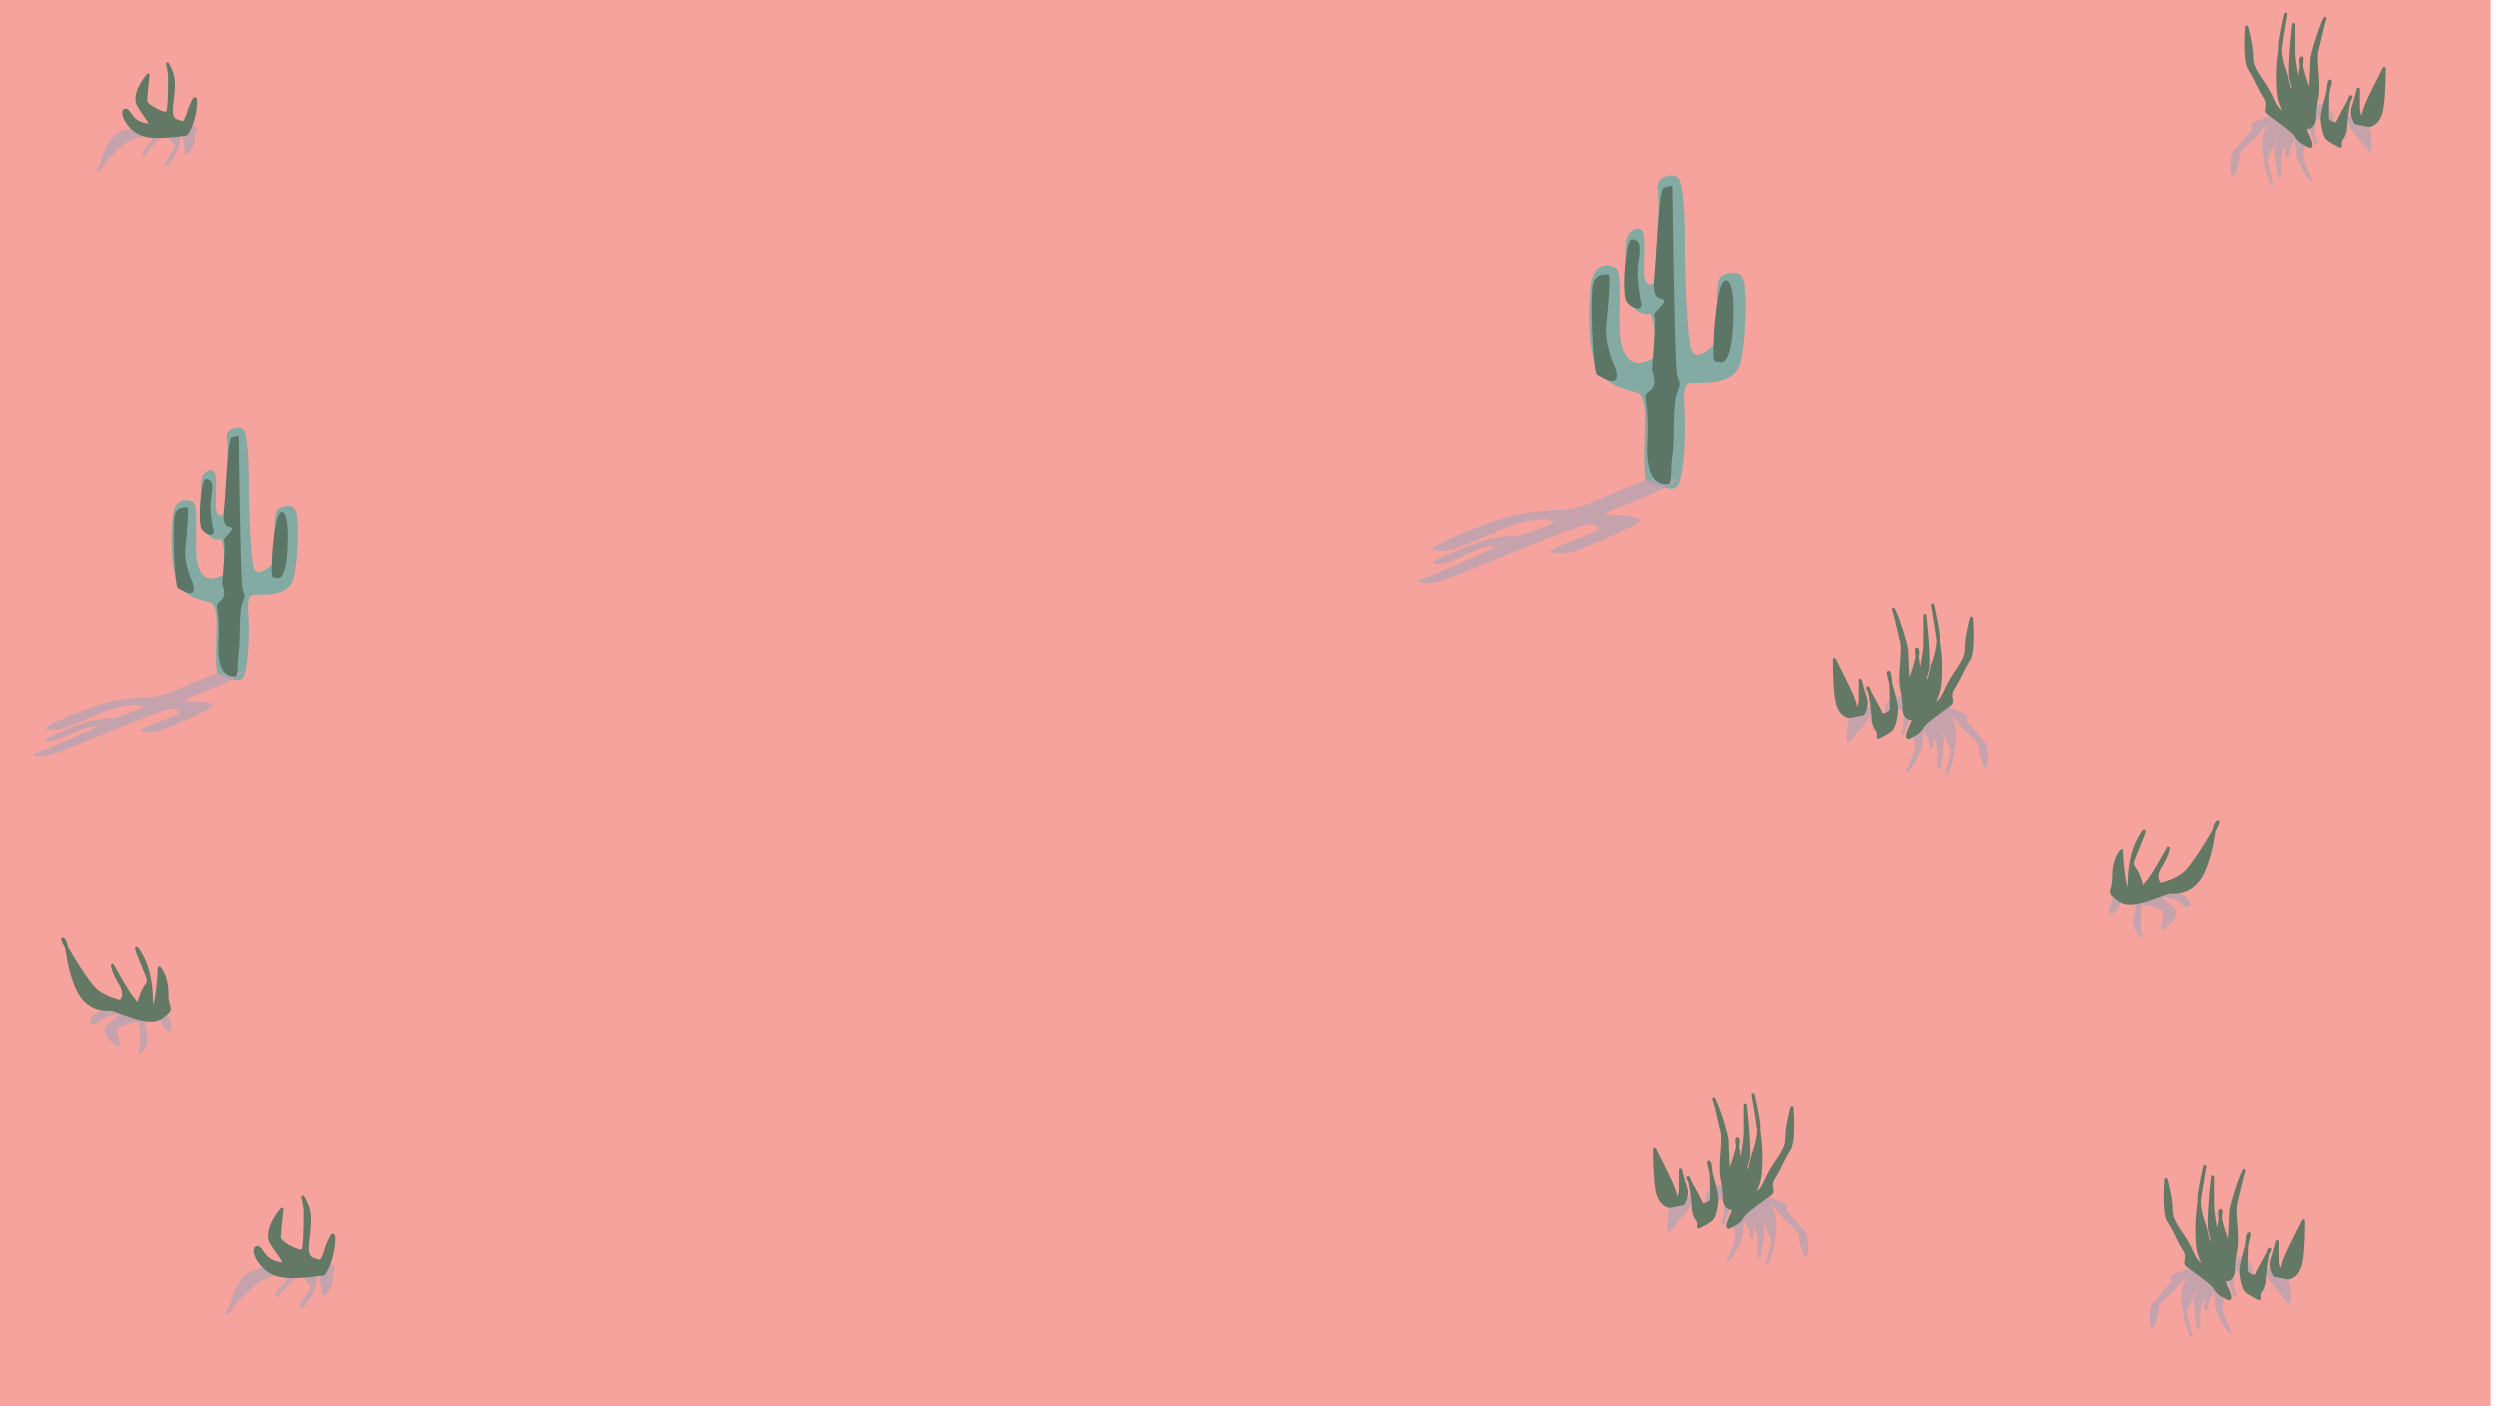 <svg id="圖層_1" data-name="圖層 1" xmlns="http://www.w3.org/2000/svg" viewBox="0 0 1920 1080"><defs><style>.cls-1{fill:#f6a39e;}.cls-2,.cls-5{opacity:0.7;}.cls-3,.cls-5{fill:#b2a3b2;}.cls-4{fill:#637965;}.cls-6{fill:#83aaa3;}.cls-7{fill:#5b7566;}</style></defs><title>活動巴士</title><rect class="cls-1" x="-7.7" y="-2.49" width="1920.5" height="1092.49"/><g class="cls-2"><path class="cls-3" d="M1388.09,964.41c0,.35-.5.62-1.07.66a1.35,1.35,0,0,1-1.27-.51c-.16-.35-4-8.47-4-14.43,0-3.26-3.36-6.28-7.25-9.77a57,57,0,0,1-8.56-8.92c-2.31-3.21-4.52-4.67-6.25-5.32a33.32,33.32,0,0,1,2.52,3.63c2,3.67,2,8.43,2,14.45a54.09,54.09,0,0,1-1.63,9.85,12.71,12.71,0,0,1-.37,4.5,111.55,111.55,0,0,1-4,11.91,1.35,1.35,0,0,1-1.4.52c-.63-.08-1-.44-.93-.82,0-.13,2.55-8.63,4.3-16.16-.55-5.51-4.17-10.64-4.22-10.7l-.06-.11c-.44-1-1.42-3.43-2.49-6.28l-1-.72a33.3,33.3,0,0,0,1.76,4.23c2,3.6-1.52,23-1.93,25.2-.07.38-.6.66-1.25.64s-1.13-.34-1.13-.71V953.69c0-3.74-1.24-8-2.4-11.52-.1.41-.2.84-.32,1.29-.25,1-.53,2.13-.76,3.15.66,2,.58,3.41-.45,4a2.07,2.07,0,0,1-1.6.18c-1-.28-1.13-.78-.36-4.18a59.77,59.77,0,0,0-4-8.14c-.25-.44-.52-.9-.82-1.37-.07,1.64-.23,3.61-.44,5.94s-.39,4.43-.39,5.88c0,3.64-9.12,19.62-10.87,20.08a1.83,1.83,0,0,1-1.29-.12c-.6-.33-.39-.7-.1-1.22a80.87,80.87,0,0,0,3.94-9.16c.67-1.72,1.33-3.43,2-5,.94-2.23.48-5.93,0-9.84-.51-4.11-1-8.37,0-11.47a37.23,37.23,0,0,0,2-10.53.47.47,0,0,1,0-.17,6.2,6.2,0,0,1,5.57-3.79h.55c.24,0,.47,0,.71,0l-.82-1.73c-4.71-5.63-3.32-6.46-2.86-6.74a2.4,2.4,0,0,1,1.23-.29,4.74,4.74,0,0,1,1.3.21c4.08,1.22,8.3,2.47,10.46,5.06,1.23,1.47,10.41,5.47,15.89,7.86,3.23,1.41,5.1,2.23,5.76,2.62,1.23.74,1,1.71.73,2.65-.31,1.2-.7,2.69,1.4,4.57a66.38,66.38,0,0,1,6,6.6,65,65,0,0,0,5.89,6.45C1390,948.65,1388.29,962.81,1388.09,964.41Z"/><path class="cls-3" d="M1325.93,934.77c-.55,4.45-1.4,5-1.81,5.2a2,2,0,0,1-1.67.17c-1-.36-1-.78,1.11-5.59a103,103,0,0,0,.52-11.69c0-.66-1.09-1.17-1.73-1.41a11.12,11.12,0,0,0-3.89-.71c-.31.85-2,2.78-6.22,7.36-.91,1-1.88,2-2.63,2.87a4.36,4.36,0,0,1-1.39,1.88,2,2,0,0,1-1.77.15c-.78-.35-1-.44,1-2.68a47.41,47.41,0,0,0,2.67-12.2c0-2.26,3.14-5.35,4-6.14v-2.16c0-.24.21-.47.56-.6a1.85,1.85,0,0,1,.63-.11,1.89,1.89,0,0,1,.53.08c.83.24,8.19,2.45,10.25,3.69,2.44,1.45,4.33,6.56,4.33,10,0,1.92-2.07,6.51-3.9,10.56Z"/><path class="cls-3" d="M1302.57,936.08a1.31,1.31,0,0,1-1.3.53c-.6,0-1-.35-1-.7v-8.3a4.64,4.64,0,0,0-1.55-3.9,1.51,1.51,0,0,0,0,.34c0,2.35-4.76,8.22-10.07,14.54l-6,7.12a1.56,1.56,0,0,1-1.34.37c-.54-.07-.92-.36-.92-.69,0-.54,0-13.18,2-19.11s8.16-7.68,11.11-7.68h.23l9.94,1.18a1.39,1.39,0,0,1,.76.31c.18.15,4.28,3.89,2.13,7.73C1304.57,931.32,1302.59,936,1302.57,936.08Z"/></g><path class="cls-4" d="M1377.35,850.75a1.19,1.19,0,0,0-2.33-.24c-.17.57-4,14.19-4,24.18,0,5.47-3.36,10.53-7.25,16.39a92.59,92.59,0,0,0-8.55,14.95c-2.31,5.39-4.53,7.84-6.26,8.93,1.26-2.68,2.2-5.14,2.52-6.09,2-6.15,2-14.13,2-24.24a148.64,148.64,0,0,0-1.64-16.5,35.38,35.38,0,0,0-.36-7.55c-2-11.84-4-19.89-4-20a1.19,1.19,0,0,0-2.33.49c0,.22,2.55,14.49,4.29,27.1a61.57,61.57,0,0,1-4.21,17.95.64.64,0,0,0-.06.18c-.44,1.75-1.43,5.76-2.49,10.54-.31.37-.63.78-1,1.21.68-3.1,1.28-5.66,1.77-7.11,2-6-1.53-38.56-1.94-42.25a1.17,1.17,0,0,0-1.25-1.06,1.19,1.19,0,0,0-1.12,1.19v19.88c0,6.27-1.25,13.43-2.4,19.32-.1-.69-.21-1.41-.32-2.16-.25-1.71-.53-3.58-.77-5.29.66-3.44.59-5.72-.44-6.75a1.36,1.36,0,0,0-1.61-.31c-1,.48-1.12,1.32-.36,7a139.13,139.13,0,0,1-4,13.66c-.25.74-.53,1.51-.82,2.29-.08-2.75-.24-6-.44-10s-.39-7.43-.39-9.86c0-6.1-9.12-32.91-10.87-33.68a1.2,1.2,0,0,0-1.29.21c-.61.55-.4,1.18-.11,2,1.31,3.93,2.65,9.74,3.95,15.37.66,2.87,1.33,5.75,2,8.4.93,3.73.47,9.93,0,16.49-.51,6.9-1,14,0,19.24a100.86,100.86,0,0,1,2,17.66.9.9,0,0,0,0,.28c1.28,5.13,4,6.18,5.57,6.35.18,0,.36,0,.55,0a5.83,5.83,0,0,0,.71-.06c-.43,1.52-.73,2.57-.83,2.9-4.7,9.44-3.31,10.84-2.86,11.29a1.72,1.72,0,0,0,1.23.5,3,3,0,0,0,1.3-.35c4.08-2,8.3-4.15,10.47-8.48,1.23-2.47,10.4-9.18,15.88-13.19,3.24-2.36,5.1-3.74,5.76-4.39,1.24-1.24,1-2.87.74-4.44a9.57,9.57,0,0,1,1.4-7.67,110.55,110.55,0,0,0,6-11.07,107.5,107.5,0,0,1,5.89-10.8C1379.25,877.18,1377.56,853.43,1377.35,850.75Z"/><path class="cls-4" d="M1315.2,900.46c-.56-7.47-1.4-8.31-1.81-8.72a1.33,1.33,0,0,0-1.67-.29c-1,.6-1,1.3,1.11,9.38.3,4.33.51,10.71.51,19.59,0,1.11-1.08,2-1.73,2.38a7.26,7.26,0,0,1-3.89,1.17c-.3-1.42-2-4.65-6.22-12.33-.91-1.65-1.88-3.42-2.63-4.82a8.1,8.1,0,0,0-1.38-3.15,1.29,1.29,0,0,0-1.77-.24c-.78.58-1,.72,1,4.49a125.9,125.9,0,0,1,2.68,20.45c0,3.79,3.13,9,4,10.29v3.63a1.2,1.2,0,0,0,.57,1,1.17,1.17,0,0,0,.62.18,1.13,1.13,0,0,0,.54-.13c.83-.41,8.18-4.12,10.25-6.18,2.43-2.44,4.32-11,4.32-16.75,0-3.22-2.07-10.91-3.9-17.7C1315.6,902,1315.4,901.21,1315.2,900.46Z"/><path class="cls-4" d="M1291.84,898.26a1.19,1.19,0,0,0-2.35.29v13.92c0,3.81-1,5.85-1.55,6.52a2.79,2.79,0,0,1,0-.56c0-3.93-4.77-13.78-10.07-24.39l-6-11.93a1.21,1.21,0,0,0-1.34-.63,1.2,1.2,0,0,0-.92,1.17c0,.89,0,22.1,2,32,2,10.19,8.15,12.88,11.11,12.88a.93.93,0,0,0,.23,0l9.94-2a1.2,1.2,0,0,0,.76-.5c.17-.27,4.27-6.53,2.13-13C1293.84,906.24,1291.86,898.34,1291.84,898.26Z"/><g class="cls-2"><path class="cls-3" d="M1526.09,588.41c0,.35-.5.62-1.07.66a1.35,1.35,0,0,1-1.27-.51c-.16-.35-4-8.47-4-14.43,0-3.26-3.36-6.28-7.25-9.77a57,57,0,0,1-8.56-8.92c-2.31-3.21-4.52-4.67-6.25-5.32a33.32,33.32,0,0,1,2.52,3.63c2,3.67,2,8.43,2,14.45a54.09,54.09,0,0,1-1.63,9.85,12.71,12.71,0,0,1-.37,4.5,111.55,111.55,0,0,1-4,11.91,1.35,1.35,0,0,1-1.4.52c-.63-.08-1-.44-.93-.82,0-.13,2.55-8.63,4.3-16.16-.55-5.51-4.17-10.64-4.22-10.7l-.06-.11c-.44-1-1.42-3.43-2.49-6.28l-1-.72a33.3,33.3,0,0,0,1.76,4.23c2,3.6-1.52,23-1.93,25.2-.07.38-.6.66-1.25.64s-1.13-.34-1.13-.71V577.69c0-3.74-1.24-8-2.4-11.52-.1.41-.2.84-.32,1.29-.25,1-.53,2.13-.76,3.15.66,2,.58,3.41-.45,4a2.07,2.07,0,0,1-1.6.18c-1-.28-1.13-.78-.36-4.18a59.77,59.77,0,0,0-4-8.14c-.25-.44-.52-.9-.82-1.37-.07,1.64-.23,3.61-.44,5.94s-.39,4.43-.39,5.88c0,3.64-9.12,19.62-10.87,20.08a1.83,1.83,0,0,1-1.29-.12c-.6-.33-.39-.7-.1-1.22a80.87,80.87,0,0,0,3.94-9.16c.67-1.72,1.33-3.43,2-5,.94-2.23.48-5.93,0-9.84-.51-4.11-1-8.37,0-11.47a37.23,37.23,0,0,0,2-10.53.47.47,0,0,1,0-.17,6.2,6.2,0,0,1,5.57-3.79h.55c.24,0,.47,0,.71,0l-.82-1.73c-4.71-5.63-3.32-6.46-2.86-6.74a2.4,2.4,0,0,1,1.23-.29,4.74,4.74,0,0,1,1.3.21c4.08,1.22,8.3,2.47,10.46,5.06,1.23,1.47,10.41,5.47,15.89,7.86,3.23,1.41,5.1,2.23,5.76,2.62,1.23.74,1,1.71.73,2.65-.31,1.2-.7,2.69,1.4,4.57a66.38,66.38,0,0,1,6,6.6,65,65,0,0,0,5.89,6.45C1528,572.65,1526.29,586.81,1526.09,588.41Z"/><path class="cls-3" d="M1463.93,558.77c-.55,4.45-1.4,5-1.81,5.2a2,2,0,0,1-1.67.17c-1-.36-1-.78,1.11-5.59a103,103,0,0,0,.52-11.69c0-.66-1.09-1.17-1.73-1.41a11.12,11.12,0,0,0-3.89-.71c-.31.85-2,2.78-6.22,7.36-.91,1-1.88,2-2.63,2.87a4.36,4.36,0,0,1-1.39,1.88,2,2,0,0,1-1.77.15c-.78-.35-1-.44,1-2.68a47.41,47.41,0,0,0,2.67-12.2c0-2.26,3.14-5.35,4-6.14v-2.16c0-.24.21-.47.56-.6a1.85,1.85,0,0,1,.63-.11,1.89,1.89,0,0,1,.53.08c.83.24,8.19,2.45,10.25,3.69,2.44,1.45,4.33,6.56,4.33,10,0,1.92-2.07,6.51-3.9,10.56Z"/><path class="cls-3" d="M1440.57,560.08a1.31,1.31,0,0,1-1.3.53c-.6,0-1-.35-1-.7v-8.3a4.64,4.64,0,0,0-1.55-3.9,1.51,1.51,0,0,0,0,.34c0,2.35-4.76,8.22-10.07,14.54l-6,7.12a1.56,1.56,0,0,1-1.34.37c-.54-.07-.92-.36-.92-.69,0-.54,0-13.18,2-19.11s8.16-7.68,11.11-7.68h.23l9.94,1.18a1.39,1.39,0,0,1,.76.31c.18.15,4.28,3.89,2.13,7.73C1442.57,555.32,1440.59,560,1440.57,560.08Z"/></g><path class="cls-4" d="M1515.35,474.75a1.19,1.19,0,0,0-2.33-.24c-.17.57-4,14.19-4,24.18,0,5.47-3.36,10.53-7.25,16.39a92.59,92.59,0,0,0-8.55,14.95c-2.31,5.39-4.53,7.84-6.26,8.93,1.26-2.68,2.2-5.14,2.52-6.09,2-6.15,2-14.13,2-24.24a148.64,148.64,0,0,0-1.64-16.5,35.38,35.38,0,0,0-.36-7.55c-2-11.84-4-19.89-4-20a1.19,1.19,0,0,0-2.33.49c0,.22,2.55,14.49,4.29,27.1a61.57,61.57,0,0,1-4.21,17.95.64.64,0,0,0-.06.18c-.44,1.75-1.43,5.76-2.49,10.54-.31.37-.63.78-1,1.21.68-3.1,1.28-5.66,1.77-7.11,2-6-1.53-38.56-1.94-42.25a1.17,1.17,0,0,0-1.25-1.06,1.19,1.19,0,0,0-1.12,1.19v19.88c0,6.27-1.25,13.43-2.4,19.32-.1-.69-.21-1.41-.32-2.16-.25-1.71-.53-3.58-.77-5.29.66-3.44.59-5.72-.44-6.75a1.36,1.36,0,0,0-1.61-.31c-1,.48-1.12,1.32-.36,7a139.13,139.13,0,0,1-4,13.66c-.25.74-.53,1.51-.82,2.29-.08-2.75-.24-6-.44-9.95s-.39-7.43-.39-9.86c0-6.1-9.12-32.91-10.87-33.68a1.2,1.2,0,0,0-1.29.21c-.61.55-.4,1.18-.11,2,1.31,3.93,2.65,9.74,3.95,15.37.66,2.87,1.33,5.75,2,8.4.93,3.73.47,9.93,0,16.49-.51,6.9-1,14,0,19.24a100.86,100.86,0,0,1,2,17.66.9.9,0,0,0,0,.28c1.28,5.13,4,6.18,5.57,6.35.18,0,.36,0,.55,0a5.83,5.83,0,0,0,.71-.06c-.43,1.52-.73,2.57-.83,2.9-4.7,9.44-3.31,10.84-2.86,11.29a1.72,1.72,0,0,0,1.23.5,3,3,0,0,0,1.3-.35c4.08-2,8.3-4.15,10.47-8.48,1.23-2.47,10.4-9.18,15.88-13.19,3.24-2.36,5.1-3.74,5.76-4.39,1.24-1.24,1-2.87.74-4.44a9.57,9.57,0,0,1,1.4-7.67,110.55,110.55,0,0,0,6-11.07,107.5,107.5,0,0,1,5.89-10.8C1517.25,501.18,1515.56,477.43,1515.35,474.75Z"/><path class="cls-4" d="M1453.2,524.46c-.56-7.47-1.4-8.31-1.81-8.72a1.33,1.33,0,0,0-1.67-.29c-1,.6-1,1.3,1.11,9.38.3,4.33.51,10.71.51,19.59,0,1.11-1.08,2-1.73,2.38a7.26,7.26,0,0,1-3.89,1.17c-.3-1.42-2-4.65-6.22-12.33-.91-1.65-1.88-3.42-2.63-4.82a8.1,8.1,0,0,0-1.38-3.15,1.29,1.29,0,0,0-1.77-.24c-.78.58-1,.72,1,4.49a125.9,125.9,0,0,1,2.68,20.45c0,3.79,3.13,9,4,10.29v3.63a1.2,1.2,0,0,0,.57,1,1.17,1.17,0,0,0,.62.18,1.13,1.13,0,0,0,.54-.13c.83-.41,8.18-4.12,10.25-6.18,2.43-2.44,4.32-11,4.32-16.75,0-3.22-2.07-10.91-3.9-17.7C1453.6,526,1453.4,525.21,1453.2,524.46Z"/><path class="cls-4" d="M1429.84,522.26a1.19,1.19,0,0,0-2.35.29v13.92c0,3.81-1,5.85-1.55,6.52a2.79,2.79,0,0,1,0-.56c0-3.93-4.77-13.78-10.07-24.39l-6-11.93a1.21,1.21,0,0,0-1.34-.63,1.2,1.2,0,0,0-.92,1.17c0,.89,0,22.1,2,32,2,10.19,8.15,12.88,11.11,12.88a.93.93,0,0,0,.23,0l9.94-2a1.2,1.2,0,0,0,.76-.5c.17-.27,4.27-6.53,2.13-13C1431.84,530.24,1429.86,522.34,1429.84,522.26Z"/><path class="cls-5" d="M256.71,975.63a12.59,12.59,0,0,0-1.28,5.94c0,9.18-6.05,13.19-6.31,13.35a1.69,1.69,0,0,1-1.3.17c-.44-.12-.74-.4-.74-.71a62.49,62.49,0,0,0-2-14,15.54,15.54,0,0,0-1.43-3.92,4.19,4.19,0,0,0-.17,1.23c0,9.35-2.81,17.45-8.11,23.43-3.17,3.57-3.72,4-4.92,3.59s-1.43-.45,4.05-9c.95-1.48,1.91-3,2.7-4.24,2.22-3.57,1.84-3.92.27-5.4a19.21,19.21,0,0,1-4.27-5.6c-.7-1.35-1.27-2.44-1.68-3.18a8.49,8.49,0,0,1-2.31,2.21c-3.81,2.45-15.58,16.33-15.7,16.47a1.49,1.49,0,0,1-1.34.37c-.53-.08-.9-.39-.9-.74s.17-3,6.13-9.36c4.46-4.78,1.76-7.09.72-7.74-2.15.33-10.28,1.72-16.87,4.91-5.31,2.56-17.41,15-23,21.41a6.94,6.94,0,0,1-2.74,4.13,2.1,2.1,0,0,1-1.63.37,1.07,1.07,0,0,1-.86-.65c-.13-.5,1.05-2.2,3-4.52.23-.78.46-1.64.7-2.59a53.25,53.25,0,0,1,6.77-16.49c3.55-5.72,11-12.43,26.49-12h.47c1.59,0,5.06-.82,9.07-1.78,6.78-1.62,15.25-3.64,22.34-3.64a20,20,0,0,1,9.09,1.75C257.14,972.61,257.88,973.11,256.71,975.63Z"/><path class="cls-4" d="M255.91,947.4c-1.47-.33-2.27,1.36-3.68,4.42-.32.71-.66,1.44-1,2.11a38.82,38.82,0,0,0-1.81,5c-1,3.13-2.5,7.84-4,8.47a.58.58,0,0,1-.56-.05,14.73,14.73,0,0,0-2.53-.9c-3.22-.94-6.26-1.82-4.77-13.79,2-16.29,2-22.27-2.1-30.5-2.1-4.2-2.15-4.28-3.23-3.87s-.84,1.31-.49,2.71a41.36,41.36,0,0,1,1.46,9.65c0,21.84-.87,27.83-1.6,28.92-1.23.35-7-1.72-11.83-5-3.22-2.17-4.07-3.61-4.07-4.07,0-3.87,2-21.56,2-21.74a1.19,1.19,0,0,0-2.08-.91c-.59.67-14.41,16.67-8.08,27.24,1.64,2.73,3.42,5.3,5,7.56,1.77,2.56,3.95,5.7,4.15,6.84a6.37,6.37,0,0,1-1.85-.27c-7.48-1.87-9.29-3.56-13.21-9.44-1.34-2-2.84-3-4.27-2.9a2.61,2.61,0,0,0-2.16,1.68c-.89,2.09-.24,6.64,4.5,12.57,8.31,10.38,18.55,10.38,26.78,10.38,7.94,0,21.46-1.92,22-2a1.15,1.15,0,0,0,.68-.33c4.28-4.28,8.3-18.66,8.3-26.69C257.47,949.27,257.24,947.69,255.91,947.4Z"/><path class="cls-5" d="M130.29,792.1c-1.47.19-2.26-.81-3.67-2.62-.33-.42-.66-.85-1-1.25a19.5,19.5,0,0,1-1.8-2.94c-1-1.85-2.51-4.64-4-5a.94.94,0,0,0-.55,0,20.51,20.51,0,0,1-2.54.54c-3.22.55-6.26,1.08-4.76,8.16,2,9.65,2,13.19-2.11,18.06-2.1,2.49-2.14,2.54-3.23,2.3s-.83-.78-.48-1.61A15.55,15.55,0,0,0,107.6,802c0-12.94-.87-16.48-1.6-17.13-1.22-.2-7,1-11.82,3-3.22,1.28-4.07,2.14-4.07,2.41,0,2.29,2,12.76,2,12.87.06.3-.23.6-.71.72a1.77,1.77,0,0,1-1.37-.18c-.6-.4-14.42-9.88-8.08-16.13,1.64-1.62,3.41-3.14,5-4.48,1.77-1.51,3.94-3.37,4.15-4.05a11.22,11.22,0,0,0-1.85.16c-7.49,1.11-9.3,2.11-13.22,5.59a6.06,6.06,0,0,1-4.27,1.72,2.76,2.76,0,0,1-2.15-1c-.89-1.23-.24-3.93,4.5-7.44,8.31-6.15,18.55-6.15,26.77-6.15,8,0,21.47,1.14,22,1.19a1.51,1.51,0,0,1,.67.2c4.28,2.53,8.31,11.05,8.31,15.8C131.86,791,131.62,791.92,130.29,792.1Z"/><path class="cls-4" d="M130.75,772.46a28.77,28.77,0,0,1-1.28-9.23c0-14.24-6.06-20.46-6.31-20.72a1.2,1.2,0,0,0-2,.84,148.08,148.08,0,0,1-2,21.67,33.21,33.21,0,0,1-1.43,6.09,9.83,9.83,0,0,1-.18-1.91c0-14.52-2.8-27.09-8.11-36.38-3.16-5.54-3.71-6.16-4.91-5.58s-1.43.7,4,14c1,2.3,1.9,4.6,2.7,6.58,2.21,5.54,1.84,6.09.27,8.39a31.65,31.65,0,0,0-4.28,8.69c-.7,2.1-1.26,3.8-1.68,4.94a11.46,11.46,0,0,0-2.3-3.42c-3.81-3.81-15.58-25.36-15.7-25.58a1.21,1.21,0,0,0-1.34-.58,1.19,1.19,0,0,0-.9,1.16c0,.44.17,4.59,6.13,14.52,4.45,7.43,1.76,11,.72,12-2.16-.51-10.28-2.67-16.87-7.62-5.31-4-17.42-23.24-23-33.24-.6-2.89-1.32-5-2.74-6.41a1.64,1.64,0,0,0-1.63-.58,1.34,1.34,0,0,0-.86,1c-.14.78,1,3.42,3,7,.24,1.2.46,2.55.7,4a112.79,112.79,0,0,0,6.78,25.59c3.55,8.88,11,19.31,26.49,18.66l.46,0c1.6,0,5.06,1.29,9.07,2.78,6.79,2.51,15.26,5.65,22.34,5.65a14.23,14.23,0,0,0,9.1-2.72C131.18,777.15,131.92,776.37,130.75,772.46Z"/><g class="cls-2"><path class="cls-3" d="M1651.62,1019.41c0,.35.49.62,1.07.66a1.36,1.36,0,0,0,1.27-.51c.16-.35,4-8.47,4-14.43,0-3.26,3.36-6.28,7.25-9.77a57,57,0,0,0,8.55-8.92c2.31-3.21,4.53-4.67,6.26-5.32a33.32,33.32,0,0,0-2.52,3.63c-2,3.67-2,8.43-2,14.45a54.29,54.29,0,0,0,1.64,9.85,12.48,12.48,0,0,0,.37,4.5,113.1,113.1,0,0,0,4,11.91,1.38,1.38,0,0,0,1.41.52c.63-.08,1-.44.92-.82,0-.13-2.54-8.63-4.29-16.16.54-5.51,4.17-10.64,4.21-10.7a.3.3,0,0,0,.06-.11c.44-1,1.43-3.43,2.49-6.28l1-.72a33,33,0,0,1-1.77,4.23c-2,3.6,1.53,23,1.94,25.2.07.38.59.66,1.25.64s1.12-.34,1.12-.71v-11.86c0-3.74,1.25-8,2.4-11.52l.32,1.29c.26,1,.53,2.13.77,3.15-.66,2-.59,3.41.44,4a2.09,2.09,0,0,0,1.61.18c1-.28,1.12-.78.36-4.18a60.6,60.6,0,0,1,4-8.14c.25-.44.53-.9.82-1.37.08,1.64.24,3.61.44,5.94s.4,4.43.4,5.88c0,3.64,9.11,19.62,10.86,20.08a1.83,1.83,0,0,0,1.29-.12c.61-.33.4-.7.11-1.22a80.76,80.76,0,0,1-3.95-9.16c-.66-1.72-1.32-3.43-2-5-.93-2.23-.47-5.93,0-9.84.51-4.11,1-8.37,0-11.47a37,37,0,0,1-2-10.53.33.33,0,0,0,0-.17,6.2,6.2,0,0,0-5.57-3.79h-.55c-.23,0-.47,0-.7,0,.42-.9.73-1.54.82-1.73,4.71-5.63,3.31-6.46,2.86-6.74a2.43,2.43,0,0,0-1.23-.29,4.63,4.63,0,0,0-1.3.21c-4.08,1.22-8.3,2.47-10.47,5.06-1.23,1.47-10.4,5.47-15.88,7.86-3.24,1.41-5.1,2.23-5.76,2.62-1.24.74-1,1.71-.74,2.65.31,1.2.7,2.69-1.4,4.57a66.38,66.38,0,0,0-6,6.6,63.81,63.81,0,0,1-5.89,6.45C1649.72,1003.65,1651.41,1017.81,1651.62,1019.41Z"/><path class="cls-3" d="M1713.77,989.77c.56,4.45,1.4,5,1.81,5.2a2,2,0,0,0,1.67.17c1-.36,1-.78-1.11-5.59a106.05,106.05,0,0,1-.51-11.69c0-.66,1.08-1.17,1.73-1.41a11.12,11.12,0,0,1,3.89-.71c.3.85,2,2.78,6.22,7.36.91,1,1.88,2,2.63,2.87a4.28,4.28,0,0,0,1.39,1.88,2,2,0,0,0,1.76.15c.79-.35,1-.44-1-2.68a47,47,0,0,1-2.68-12.2c0-2.26-3.13-5.35-4-6.14v-2.16c0-.24-.22-.47-.57-.6a1.84,1.84,0,0,0-.62-.11,1.91,1.91,0,0,0-.54.08c-.83.24-8.18,2.45-10.25,3.69-2.43,1.45-4.32,6.56-4.32,10,0,1.92,2.07,6.51,3.9,10.56Z"/><path class="cls-3" d="M1737.14,991.08a1.3,1.3,0,0,0,1.3.53c.59,0,1-.35,1-.7v-8.3a4.64,4.64,0,0,1,1.55-3.9,1.06,1.06,0,0,1,0,.34c0,2.35,4.76,8.22,10.06,14.54l6,7.12a1.58,1.58,0,0,0,1.35.37c.53-.07.91-.36.91-.69,0-.54,0-13.18-2-19.11s-8.15-7.68-11.11-7.68H1746l-9.94,1.18a1.43,1.43,0,0,0-.76.31c-.17.15-4.27,3.89-2.12,7.73C1735.14,986.32,1737.12,991,1737.14,991.08Z"/></g><path class="cls-4" d="M1662.35,905.75a1.19,1.19,0,0,1,2.34-.24c.16.57,4,14.19,4,24.18,0,5.47,3.36,10.53,7.25,16.39a91.85,91.85,0,0,1,8.56,14.95c2.31,5.39,4.52,7.84,6.25,8.93-1.26-2.68-2.2-5.14-2.52-6.09-2-6.15-2-14.13-2-24.24a148.13,148.13,0,0,1,1.63-16.5,35.38,35.38,0,0,1,.37-7.55c2-11.84,4-19.89,4-20a1.19,1.19,0,0,1,2.33.49c0,.22-2.55,14.49-4.3,27.1a61.41,61.41,0,0,0,4.22,17.95l.06.18c.43,1.75,1.42,5.76,2.49,10.54.31.37.63.78,1,1.21-.67-3.1-1.28-5.66-1.76-7.11-2-6,1.52-38.56,1.93-42.25a1.18,1.18,0,0,1,1.25-1.06,1.19,1.19,0,0,1,1.13,1.19v19.88c0,6.27,1.24,13.43,2.4,19.32.1-.69.2-1.41.32-2.16.25-1.71.53-3.58.76-5.29-.66-3.44-.58-5.72.45-6.75a1.35,1.35,0,0,1,1.6-.31c1,.48,1.13,1.32.36,7a137.14,137.14,0,0,0,4,13.66c.25.74.52,1.51.82,2.29.07-2.75.23-6,.44-10s.39-7.43.39-9.86c0-6.1,9.12-32.91,10.86-33.68a1.21,1.21,0,0,1,1.3.21c.6.55.39,1.18.1,2-1.3,3.93-2.65,9.74-3.94,15.37-.67,2.87-1.33,5.75-2,8.4-.94,3.73-.48,9.93,0,16.49.51,6.9,1,14,0,19.24a101.51,101.51,0,0,0-2,17.66,1.33,1.33,0,0,1,0,.28c-1.28,5.13-4,6.18-5.57,6.35l-.55,0a5.67,5.67,0,0,1-.71-.06c.43,1.52.73,2.57.82,2.9,4.71,9.44,3.32,10.84,2.86,11.29a1.7,1.7,0,0,1-1.23.5,3.05,3.05,0,0,1-1.3-.35c-4.08-2-8.3-4.15-10.46-8.48-1.23-2.47-10.41-9.18-15.89-13.19-3.23-2.36-5.1-3.74-5.76-4.39-1.23-1.24-1-2.87-.73-4.44a9.57,9.57,0,0,0-1.4-7.67,110.55,110.55,0,0,1-6-11.07,109.54,109.54,0,0,0-5.89-10.8C1660.45,932.18,1662.15,908.43,1662.35,905.75Z"/><path class="cls-4" d="M1724.51,955.46c.55-7.47,1.4-8.31,1.81-8.72a1.33,1.33,0,0,1,1.67-.29c1,.6,1,1.3-1.11,9.38-.31,4.33-.52,10.71-.52,19.59,0,1.11,1.09,2,1.73,2.38A7.26,7.26,0,0,0,1732,979c.31-1.42,2-4.65,6.22-12.33.91-1.65,1.88-3.42,2.63-4.82a8.08,8.08,0,0,1,1.39-3.15,1.29,1.29,0,0,1,1.77-.24c.78.58,1,.72-1,4.49a126.92,126.92,0,0,0-2.67,20.45c0,3.79-3.14,9-4,10.29v3.63a1.19,1.19,0,0,1-1.19,1.19,1.12,1.12,0,0,1-.53-.13c-.83-.41-8.19-4.12-10.25-6.18-2.44-2.44-4.33-11-4.33-16.75,0-3.22,2.07-10.91,3.9-17.7Z"/><path class="cls-4" d="M1747.87,953.26a1.19,1.19,0,0,1,2.35.29v13.92c0,3.81,1,5.85,1.55,6.52a3.82,3.82,0,0,0,0-.56c0-3.93,4.76-13.78,10.07-24.39l6-11.93a1.21,1.21,0,0,1,1.34-.63,1.2,1.2,0,0,1,.92,1.17c0,.89,0,22.1-2,32-2,10.19-8.16,12.88-11.11,12.88a.86.86,0,0,1-.23,0l-9.94-2a1.18,1.18,0,0,1-.76-.5c-.18-.27-4.28-6.53-2.13-13C1745.87,961.24,1747.85,953.34,1747.87,953.26Z"/><g class="cls-2"><path class="cls-3" d="M1713.62,134.41c0,.35.49.62,1.07.66a1.36,1.36,0,0,0,1.27-.51c.16-.35,4-8.47,4-14.43,0-3.26,3.36-6.28,7.25-9.77a57,57,0,0,0,8.55-8.92c2.31-3.21,4.53-4.67,6.26-5.32a33.32,33.32,0,0,0-2.52,3.63c-2,3.67-2,8.43-2,14.45a54.29,54.29,0,0,0,1.64,9.85,12.48,12.48,0,0,0,.37,4.5,113.1,113.1,0,0,0,4,11.91,1.38,1.38,0,0,0,1.41.52c.63-.08,1-.44.92-.82,0-.13-2.54-8.63-4.29-16.16.54-5.51,4.17-10.64,4.21-10.7a.3.3,0,0,0,.06-.11c.44-1,1.43-3.43,2.49-6.28l1-.72a33,33,0,0,1-1.77,4.23c-2,3.6,1.53,23,1.94,25.2.07.38.59.66,1.25.64s1.12-.34,1.12-.71V123.69c0-3.74,1.25-8,2.4-11.52l.32,1.29c.26,1,.53,2.13.77,3.15-.66,2-.59,3.41.44,4a2.09,2.09,0,0,0,1.61.18c1-.28,1.12-.78.36-4.18a60.6,60.6,0,0,1,4-8.14c.25-.44.53-.9.82-1.37.08,1.64.24,3.61.44,5.94s.4,4.43.4,5.88c0,3.64,9.11,19.62,10.86,20.08a1.83,1.83,0,0,0,1.29-.12c.61-.33.4-.7.11-1.22a80.76,80.76,0,0,1-3.95-9.16c-.66-1.72-1.32-3.43-2-5-.93-2.23-.47-5.93,0-9.84.51-4.11,1-8.37,0-11.47a37,37,0,0,1-2-10.53.33.33,0,0,0,0-.17,6.2,6.2,0,0,0-5.57-3.79h-.55c-.23,0-.47,0-.7,0,.42-.9.73-1.54.82-1.73,4.71-5.63,3.31-6.46,2.86-6.74a2.43,2.43,0,0,0-1.23-.29,4.63,4.63,0,0,0-1.3.21c-4.08,1.22-8.3,2.47-10.47,5.06-1.23,1.47-10.4,5.47-15.88,7.86-3.24,1.41-5.1,2.23-5.76,2.62-1.24.74-1,1.71-.74,2.65.31,1.2.7,2.69-1.4,4.57a66.38,66.38,0,0,0-6,6.6,63.81,63.81,0,0,1-5.89,6.45C1711.72,118.65,1713.41,132.81,1713.62,134.41Z"/><path class="cls-3" d="M1775.77,104.77c.56,4.45,1.4,5,1.81,5.2a2,2,0,0,0,1.67.17c1-.36,1-.78-1.11-5.59a106.05,106.05,0,0,1-.51-11.69c0-.66,1.08-1.17,1.73-1.41a11.12,11.12,0,0,1,3.89-.71c.3.85,2,2.78,6.22,7.36.91,1,1.88,2,2.63,2.87a4.28,4.28,0,0,0,1.39,1.88,2,2,0,0,0,1.76.15c.79-.35,1-.44-1-2.68a47,47,0,0,1-2.68-12.2c0-2.26-3.13-5.35-4-6.14V79.82c0-.24-.22-.47-.57-.6a1.84,1.84,0,0,0-.62-.11,1.91,1.91,0,0,0-.54.08c-.83.24-8.18,2.45-10.25,3.69-2.43,1.45-4.32,6.56-4.32,10,0,1.92,2.07,6.51,3.9,10.56Z"/><path class="cls-3" d="M1799.14,106.08a1.3,1.3,0,0,0,1.3.53c.59,0,1-.35,1-.7v-8.3a4.64,4.64,0,0,1,1.55-3.9,1.06,1.06,0,0,1,0,.34c0,2.35,4.76,8.22,10.06,14.54l6,7.12a1.58,1.58,0,0,0,1.35.37c.53-.07.91-.36.91-.69,0-.54,0-13.18-2-19.11-2-6.08-8.15-7.68-11.11-7.68H1808l-9.94,1.18a1.43,1.43,0,0,0-.76.31c-.17.15-4.27,3.89-2.12,7.73C1797.14,101.32,1799.12,106,1799.14,106.08Z"/></g><path class="cls-4" d="M1724.35,20.75a1.19,1.19,0,0,1,2.34-.24c.16.57,4,14.19,4,24.18,0,5.47,3.36,10.53,7.25,16.39a91.85,91.85,0,0,1,8.56,15c2.31,5.39,4.52,7.84,6.25,8.93-1.26-2.68-2.2-5.14-2.52-6.09-2-6.15-2-14.13-2-24.24a148.13,148.13,0,0,1,1.63-16.5,35.38,35.38,0,0,1,.37-7.55c2-11.84,4-19.89,4-20a1.19,1.19,0,0,1,2.33.49c0,.22-2.55,14.49-4.3,27.1a61.41,61.41,0,0,0,4.22,17.95l.06.18c.43,1.75,1.42,5.76,2.49,10.54.31.37.63.78,1,1.21-.67-3.1-1.28-5.66-1.76-7.11-2-6,1.52-38.56,1.93-42.25a1.18,1.18,0,0,1,1.25-1.06,1.19,1.19,0,0,1,1.13,1.19V38.73c0,6.27,1.24,13.43,2.4,19.32.1-.69.2-1.41.32-2.16.25-1.71.53-3.58.76-5.29-.66-3.44-.58-5.72.45-6.75a1.35,1.35,0,0,1,1.6-.31c1,.48,1.13,1.32.36,7a137.14,137.14,0,0,0,4,13.66c.25.74.52,1.51.82,2.29.07-2.75.23-6,.44-9.95s.39-7.43.39-9.86c0-6.1,9.12-32.91,10.86-33.68a1.21,1.21,0,0,1,1.3.21c.6.55.39,1.18.1,2-1.3,3.93-2.65,9.74-3.94,15.37-.67,2.87-1.33,5.75-2,8.4-.94,3.73-.48,9.93,0,16.49.51,6.9,1,14,0,19.24a101.51,101.51,0,0,0-2,17.66,1.33,1.33,0,0,1,0,.28c-1.28,5.13-4,6.18-5.57,6.35l-.55,0a5.67,5.67,0,0,1-.71-.06c.43,1.52.73,2.57.82,2.9,4.71,9.44,3.32,10.84,2.86,11.29a1.7,1.7,0,0,1-1.23.5,3.05,3.05,0,0,1-1.3-.35c-4.08-2-8.3-4.15-10.46-8.48-1.23-2.47-10.41-9.18-15.89-13.19-3.23-2.36-5.1-3.74-5.76-4.39-1.23-1.24-1-2.87-.73-4.44a9.57,9.57,0,0,0-1.4-7.67,110.55,110.55,0,0,1-6-11.07,109.54,109.54,0,0,0-5.89-10.8C1722.45,47.18,1724.15,23.43,1724.35,20.75Z"/><path class="cls-4" d="M1786.51,70.46c.55-7.47,1.4-8.31,1.81-8.72a1.33,1.33,0,0,1,1.67-.29c1,.6,1,1.3-1.11,9.38-.31,4.33-.52,10.71-.52,19.59,0,1.11,1.09,2,1.73,2.38A7.26,7.26,0,0,0,1794,94c.31-1.42,2-4.65,6.22-12.33.91-1.65,1.88-3.42,2.63-4.82a8.08,8.08,0,0,1,1.39-3.15,1.29,1.29,0,0,1,1.77-.24c.78.58,1,.72-1,4.49a126.92,126.92,0,0,0-2.67,20.45c0,3.79-3.14,9-4,10.29v3.63a1.19,1.19,0,0,1-1.19,1.19,1.12,1.12,0,0,1-.53-.13c-.83-.41-8.19-4.12-10.25-6.18-2.44-2.44-4.33-11-4.33-16.75,0-3.22,2.07-10.91,3.9-17.7Z"/><path class="cls-4" d="M1809.87,68.26a1.19,1.19,0,0,1,2.35.29V82.47c0,3.81,1,5.85,1.55,6.52a3.82,3.82,0,0,0,0-.56c0-3.93,4.76-13.78,10.07-24.39l6-11.93a1.21,1.21,0,0,1,1.34-.63,1.2,1.2,0,0,1,.92,1.17c0,.89,0,22.1-2,32-2,10.19-8.16,12.88-11.11,12.88a.86.86,0,0,1-.23,0l-9.94-2a1.18,1.18,0,0,1-.76-.5c-.18-.27-4.28-6.53-2.13-13C1807.87,76.24,1809.85,68.34,1809.87,68.26Z"/><path class="cls-5" d="M1621.41,702.1c1.47.19,2.27-.81,3.68-2.62.32-.42.66-.85,1-1.25a18.69,18.69,0,0,0,1.81-2.94c1-1.85,2.5-4.64,4-5a1,1,0,0,1,.56,0,20,20,0,0,0,2.53.54c3.22.55,6.26,1.08,4.77,8.16-2,9.65-2,13.19,2.1,18.06,2.1,2.49,2.15,2.54,3.23,2.3s.84-.78.49-1.61a15.34,15.34,0,0,1-1.46-5.71c0-12.94.87-16.48,1.6-17.13,1.23-.2,7,1,11.83,3,3.22,1.28,4.07,2.14,4.07,2.41,0,2.29-2,12.76-2,12.87-.06.3.22.6.7.72a1.79,1.79,0,0,0,1.38-.18c.59-.4,14.41-9.88,8.08-16.13-1.64-1.62-3.42-3.14-5-4.48-1.77-1.51-4-3.37-4.15-4.05a11.22,11.22,0,0,1,1.85.16c7.48,1.11,9.29,2.11,13.21,5.59a6.08,6.08,0,0,0,4.27,1.72,2.78,2.78,0,0,0,2.16-1c.89-1.23.24-3.93-4.5-7.44-8.31-6.15-18.55-6.15-26.78-6.15-7.94,0-21.46,1.14-22,1.19a1.55,1.55,0,0,0-.67.2c-4.28,2.53-8.3,11.05-8.3,15.8C1619.85,701,1620.08,701.92,1621.41,702.1Z"/><path class="cls-4" d="M1621,682.46a28.77,28.77,0,0,0,1.28-9.23c0-14.24,6.06-20.46,6.32-20.72a1.19,1.19,0,0,1,2,.84,149,149,0,0,0,2,21.67,33.21,33.21,0,0,0,1.43,6.09,10.79,10.79,0,0,0,.17-1.91c0-14.52,2.81-27.09,8.11-36.38,3.17-5.54,3.72-6.16,4.92-5.58s1.43.7-4,14c-1,2.3-1.91,4.6-2.7,6.58-2.22,5.54-1.84,6.09-.27,8.39a31.71,31.71,0,0,1,4.27,8.69c.7,2.1,1.27,3.8,1.68,4.94a11.51,11.51,0,0,1,2.31-3.42c3.81-3.81,15.58-25.36,15.7-25.58a1.2,1.2,0,0,1,1.34-.58,1.19,1.19,0,0,1,.9,1.16c0,.44-.18,4.59-6.14,14.52-4.45,7.43-1.76,11-.71,12,2.15-.51,10.28-2.67,16.87-7.62,5.31-4,17.41-23.24,23-33.24.6-2.89,1.33-5,2.74-6.41a1.65,1.65,0,0,1,1.64-.58,1.38,1.38,0,0,1,.86,1c.13.78-1,3.42-3,7-.24,1.2-.46,2.55-.7,4a113.2,113.2,0,0,1-6.77,25.59c-3.55,8.88-11,19.31-26.5,18.66l-.46,0c-1.59,0-5.06,1.29-9.07,2.78-6.79,2.51-15.25,5.65-22.34,5.65a14.2,14.2,0,0,1-9.09-2.72C1620.52,687.15,1619.79,686.37,1621,682.46Z"/><path class="cls-5" d="M150.77,100.65a11.54,11.54,0,0,0-1.17,5.45c0,8.42-5.56,12.09-5.79,12.24a1.62,1.62,0,0,1-1.19.16c-.41-.11-.68-.37-.68-.66a57.3,57.3,0,0,0-1.81-12.8,14.08,14.08,0,0,0-1.31-3.59,3.93,3.93,0,0,0-.16,1.13c0,8.57-2.57,16-7.44,21.49-2.9,3.27-3.41,3.64-4.51,3.29s-1.31-.41,3.72-8.24c.87-1.36,1.74-2.71,2.47-3.89,2-3.27,1.69-3.59.25-5a17.76,17.76,0,0,1-3.92-5.13c-.64-1.25-1.16-2.25-1.54-2.92a7.61,7.61,0,0,1-2.11,2c-3.5,2.25-14.29,15-14.4,15.11a1.39,1.39,0,0,1-1.23.34c-.49-.08-.83-.36-.83-.68s.16-2.71,5.63-8.58c4.08-4.39,1.61-6.51.65-7.1a60.21,60.21,0,0,0-15.47,4.5c-4.87,2.35-16,13.73-21.07,19.63a6.38,6.38,0,0,1-2.51,3.79,2,2,0,0,1-1.5.34,1,1,0,0,1-.79-.59c-.12-.46,1-2,2.76-4.15.22-.71.42-1.51.64-2.38a49,49,0,0,1,6.22-15.12c3.25-5.24,10.12-11.4,24.29-11h.42a52.51,52.51,0,0,0,8.32-1.64c6.23-1.48,14-3.34,20.49-3.34A18.41,18.41,0,0,1,145.54,95C151.16,97.88,151.84,98.34,150.77,100.65Z"/><path class="cls-4" d="M150,74.76c-1.35-.3-2.07,1.25-3.37,4.06-.3.64-.6,1.31-.91,1.93a35.77,35.77,0,0,0-1.66,4.55c-.91,2.87-2.29,7.19-3.66,7.77a.51.51,0,0,1-.51,0,13.17,13.17,0,0,0-2.32-.83c-3-.85-5.75-1.66-4.38-12.64,1.87-14.94,1.85-20.43-1.92-28-1.93-3.85-2-3.93-3-3.56s-.76,1.21-.44,2.49a38.06,38.06,0,0,1,1.33,8.85c0,20-.79,25.53-1.46,26.53-1.13.32-6.43-1.58-10.85-4.57-3-2-3.73-3.3-3.73-3.73,0-3.54,1.8-19.77,1.82-19.93a1.1,1.1,0,0,0-1.92-.84c-.54.62-13.21,15.29-7.4,25,1.5,2.51,3.13,4.86,4.57,6.94,1.62,2.34,3.61,5.22,3.8,6.27a6.44,6.44,0,0,1-1.7-.24c-6.86-1.72-8.52-3.28-12.12-8.67-1.22-1.83-2.6-2.77-3.91-2.66a2.4,2.4,0,0,0-2,1.55c-.81,1.92-.22,6.08,4.13,11.52,7.62,9.53,17,9.53,24.55,9.53,7.29,0,19.69-1.76,20.21-1.84a1.05,1.05,0,0,0,.62-.31c3.92-3.92,7.62-17.11,7.62-24.47C151.47,76.47,151.25,75,150,74.76Z"/><path class="cls-6" d="M1264.34,369.28s17.49,8.75,22.74,5.25,7-28,7-47.23-3.5-33.23,5.25-33.23,31.49,1.75,36.73-14,5.25-56,3.5-63-5.25-8.74-12.24-7-8.75,3.5-8.75,21,3.5,28-1.75,33.23-14,12.25-17.49,5.25-5.25-56-5.25-82.21-1.75-47.23-5.25-50.73-17.49-1.75-15.74,8.74,0,64.72-1.75,70-8.74,5.25-8.74-7,1.75-28-1.75-31.49-12.25,0-12.25,12.24-1.75,35,3.5,43.73,13.12,9.63,14.87,7.88,8.75,31.48,1.75,35-17.49,7-22.74-8.75,1.75-57.72-5.25-61.22-17.49-3.5-19.24,15.74-1.75,52.48,7,64.73,26.23,14,29.73,15.74,5.25,8.75,5.25,19.24S1261.71,363.16,1264.34,369.28Z"/><path class="cls-5" d="M1263.91,368.83s22.8-2.22,24.77-.84-16,9.64-31.31,16.08-29.66,11-21.74,11.32,29.9.68,22.1,6.15-39.86,18.94-47,21.21S1199,425.47,1194,424.6s-5.13-1.52,8.81-7.37,25.48-9.22,24.91-11.19-2.91-4.66-11.65-2.45-49.37,18.51-70.28,27.29-39.23,15.73-45.19,16.76-17.23-.12-7.28-3.56,51.59-21.65,54.19-23.48-3.74-2.1-13.5,2-20.72,9.44-26.68,10.47-11.08-.49-1.32-4.59,26.3-11.77,38-14.49,19.55-2.69,19.73-2,33-10.18,29.47-11.63-10.26-3-27.56,2-44.42,19.38-53.55,20.27-18.62.47-4.87-6,40.25-17.62,57.92-21.37,34.91-3.63,39.47-4.08,11.73-2.71,20.09-6.22S1256.65,370.78,1263.91,368.83Z"/><path class="cls-7" d="M1322.06,278.32s7,1.75,8.75-26.23-1.75-36.74-5.25-36.74-6.12,9.62-7.87,25.37a251.3,251.3,0,0,0-1.75,31.48C1315.94,279.2,1317.69,277.45,1322.06,278.32Z"/><path class="cls-7" d="M1260,230.22s-3.5-17.49-1.75-28,1.75-15.74-1.75-17.49-5.24-1.75-7,8.75-3.5,33.23,0,38.48S1263.46,240.72,1260,230.22Z"/><path class="cls-7" d="M1284.45,142.76S1286.2,281,1288,288s3.5,5.24,0,14-1.75,36.73-3.5,47.23,0,22.74-3.5,22.74-17.49,1.75-15.74-33.24-5.25-33.23,1.75-38.48,1.75-15.74,1.75-15.74,3.5-40.24,1.75-42,10.49-10.5,7-12.25-8.74,0-7-17.49,3.5-66.47,7-68.22A17.44,17.44,0,0,1,1284.45,142.76Z"/><path class="cls-7" d="M1240.72,282.7s-8.75-17.49-7-33.24,3.5-38.48,1.75-38.48-10.49-1.75-12.24,8.75,0,66.47,3.5,68.22S1246,300.19,1240.72,282.7Z"/><path class="cls-6" d="M167.13,517.49s14.12,7.06,18.35,4.23,5.65-22.58,5.65-38.1-2.83-26.82,4.23-26.82,25.4,1.41,29.64-11.29,4.23-45.16,2.82-50.81-4.23-7.05-9.88-5.64-7.06,2.82-7.06,16.94,2.83,22.58-1.41,26.81-11.29,9.88-14.11,4.23-4.23-45.16-4.23-66.33-1.42-38.1-4.24-40.93-14.11-1.41-12.7,7.06,0,52.22-1.41,56.45-7.06,4.24-7.06-5.64,1.41-22.58-1.41-25.41-9.88,0-9.88,9.88-1.41,28.23,2.82,35.29,10.59,7.76,12,6.35,7.06,25.4,1.41,28.22-14.11,5.65-18.35-7.05,1.42-46.58-4.23-49.4-14.11-2.82-15.52,12.7-1.42,42.34,5.64,52.22,21.17,11.29,24,12.7,4.24,7.06,4.24,15.53S165,512.55,167.13,517.49Z"/><path class="cls-5" d="M166.79,517.12s18.4-1.79,20-.68-12.89,7.78-25.26,13-23.93,8.85-17.54,9.14,24.12.54,17.83,5-32.16,15.28-37.94,17.11-9.46,2.19-13.44,1.49-4.14-1.23,7.11-6,20.55-7.44,20.09-9-2.34-3.76-9.4-2-39.83,14.94-56.7,22-31.65,12.69-36.46,13.53-13.9-.1-5.87-2.87,41.62-17.47,43.72-18.94-3-1.7-10.89,1.6-16.72,7.61-21.53,8.44-8.94-.39-1.07-3.7,21.22-9.5,30.68-11.69,15.77-2.17,15.92-1.64,26.64-8.22,23.78-9.39-8.28-2.45-22.24,1.63-35.84,15.64-43.2,16.35-15,.38-3.93-4.87,32.47-14.22,46.73-17.24,28.16-2.93,31.85-3.29,9.45-2.19,16.2-5S160.93,518.69,166.79,517.12Z"/><path class="cls-7" d="M213.71,444.1s5.64,1.41,7-21.17-1.41-29.64-4.23-29.64-4.94,7.77-6.35,20.47a203,203,0,0,0-1.41,25.4C208.77,444.81,210.18,443.4,213.71,444.1Z"/><path class="cls-7" d="M163.6,405.29s-2.82-14.11-1.41-22.58,1.41-12.7-1.41-14.12-4.23-1.41-5.64,7.06-2.83,26.82,0,31.05S166.43,413.76,163.6,405.29Z"/><path class="cls-7" d="M183.36,334.72s1.41,111.5,2.83,117.14,2.82,4.24,0,11.29-1.42,29.64-2.83,38.11,0,18.35-2.82,18.35-14.11,1.41-12.7-26.82-4.24-26.81,1.41-31.05,1.41-12.7,1.41-12.7,2.82-32.46,1.41-33.87,8.47-8.47,5.65-9.88-7.06,0-5.65-14.11,2.83-53.63,5.65-55.05A14.05,14.05,0,0,1,183.36,334.72Z"/><path class="cls-7" d="M148.08,447.63s-7.06-14.11-5.65-26.82,2.83-31.05,1.42-31.05-8.47-1.41-9.88,7.06,0,53.63,2.82,55S152.31,461.74,148.08,447.63Z"/></svg>